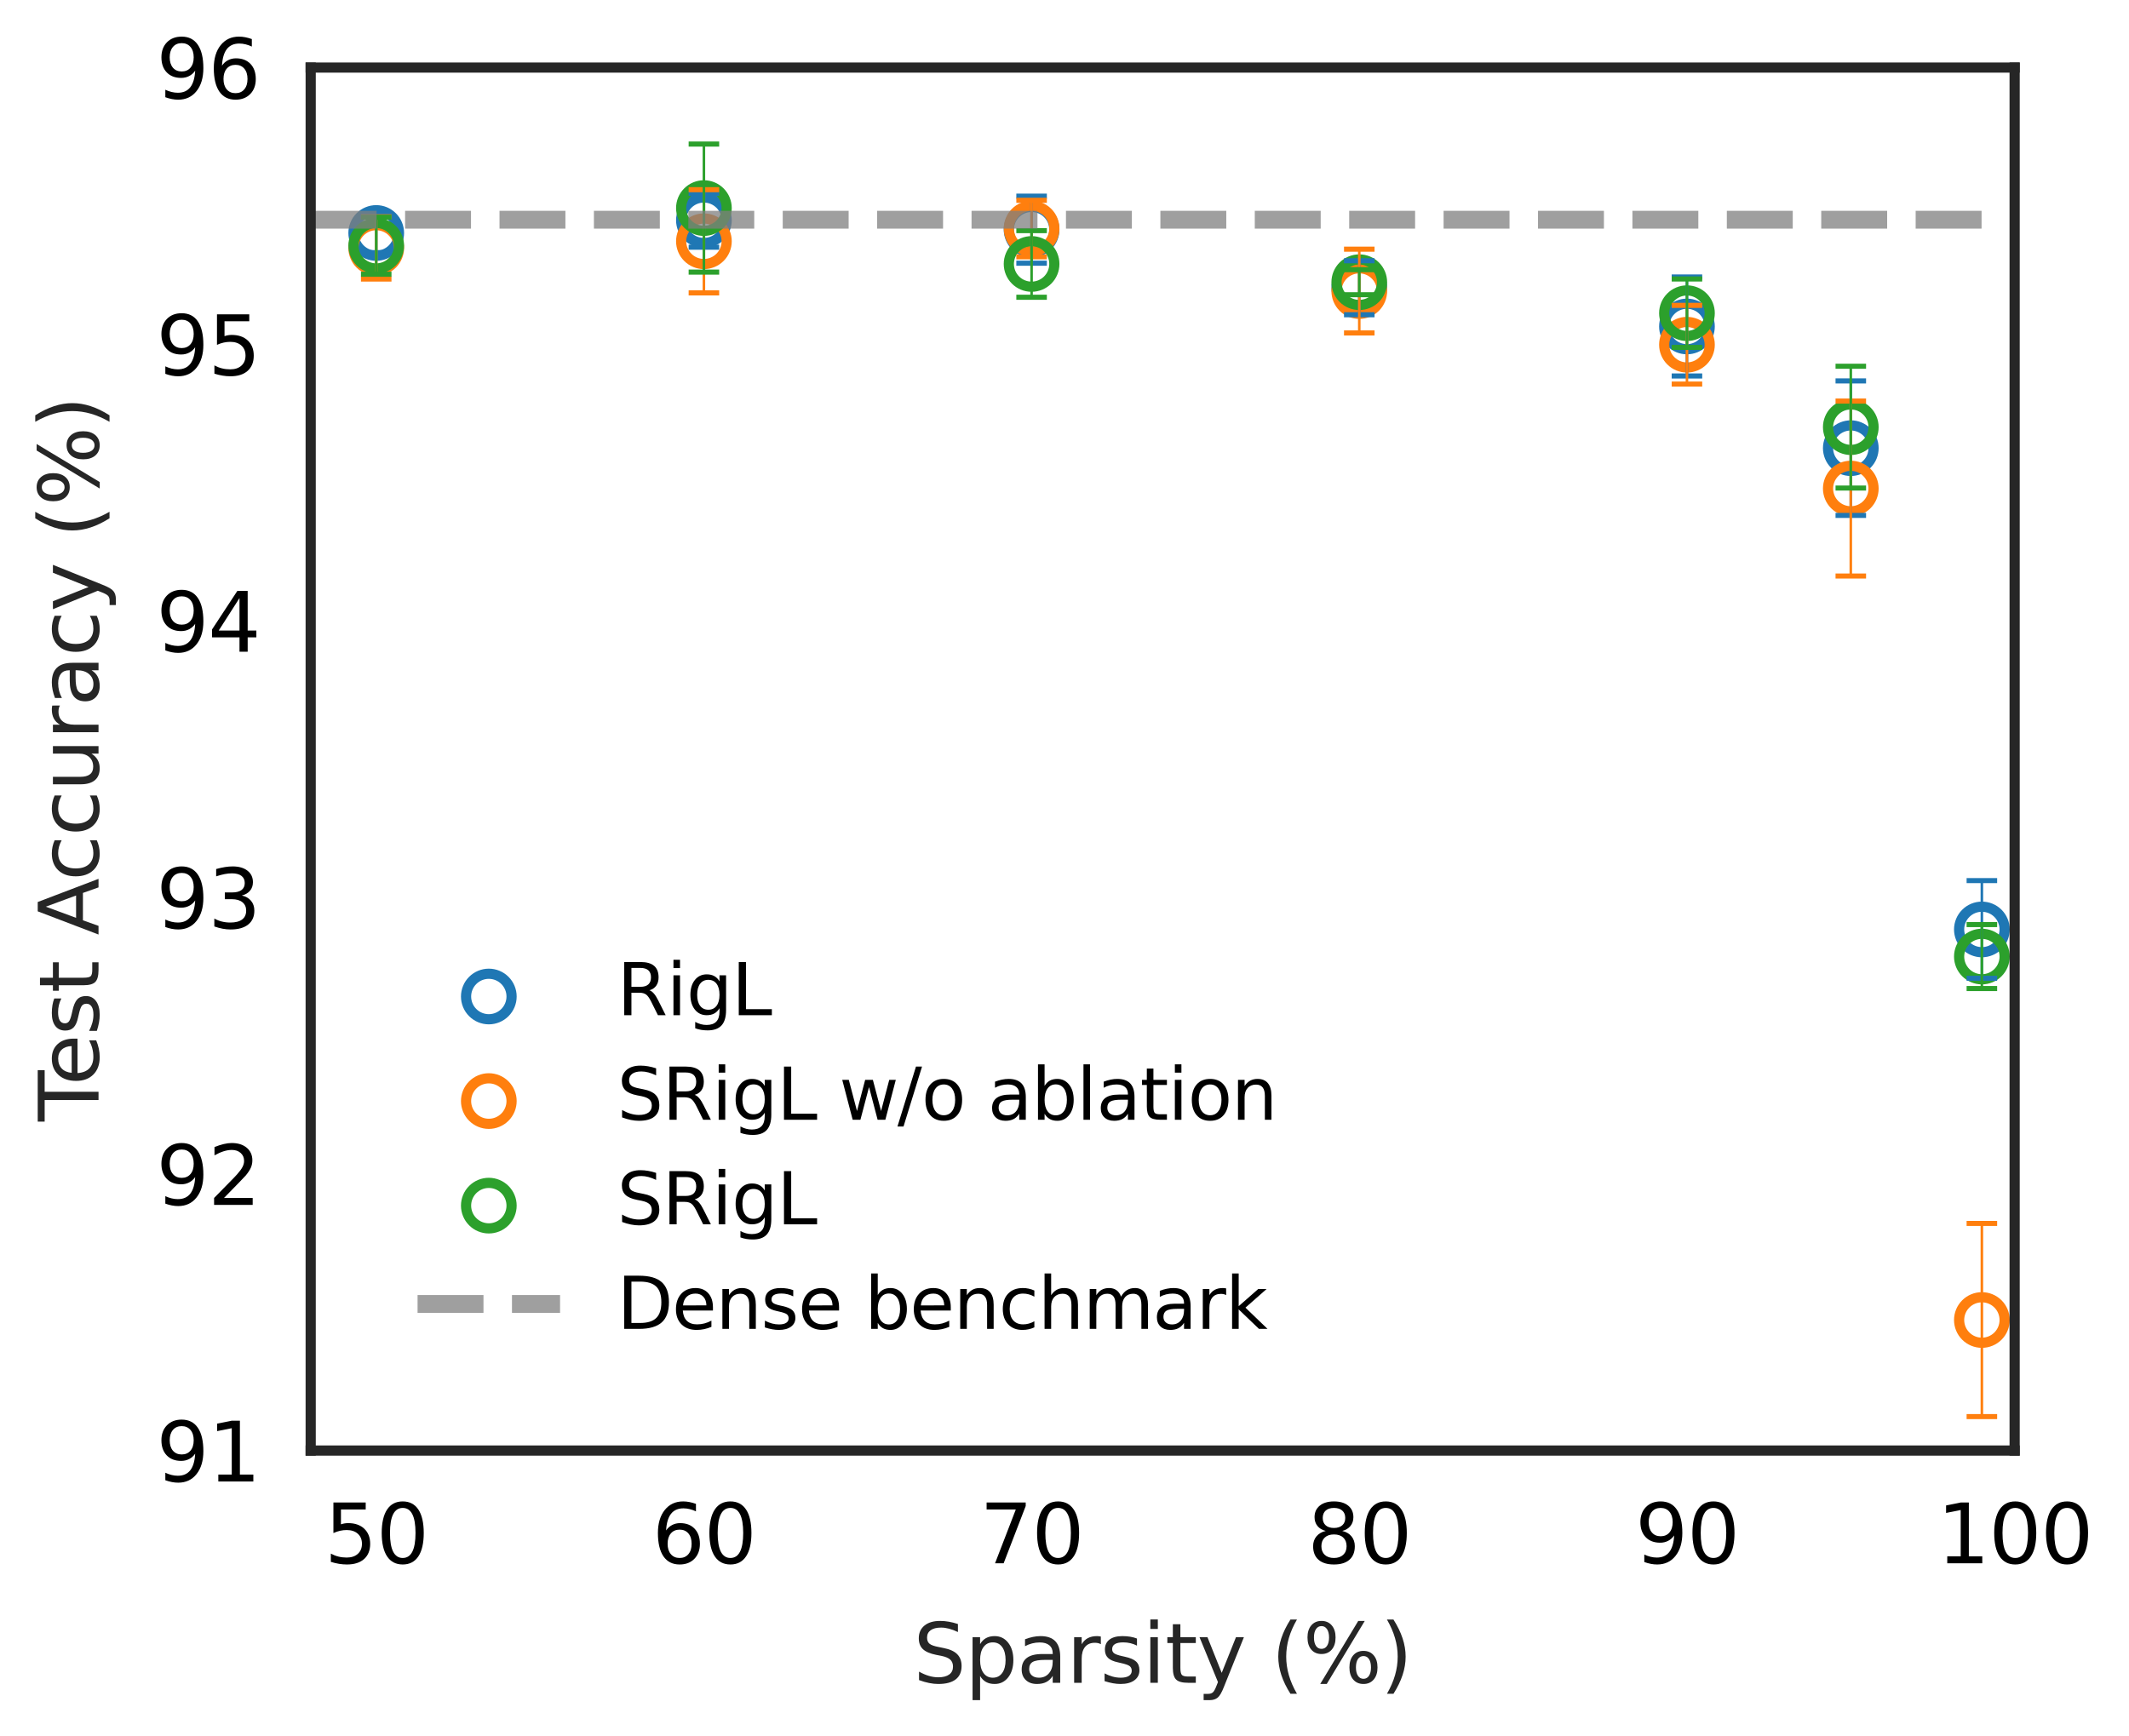 <?xml version="1.0" encoding="utf-8" standalone="no"?>
<!DOCTYPE svg PUBLIC "-//W3C//DTD SVG 1.1//EN"
  "http://www.w3.org/Graphics/SVG/1.1/DTD/svg11.dtd">
<svg xmlns:xlink="http://www.w3.org/1999/xlink" width="418.315pt" height="341.249pt" viewBox="0 0 418.315 341.249" xmlns="http://www.w3.org/2000/svg" version="1.1">
 <defs>
  <style type="text/css">*{stroke-linejoin: round; stroke-linecap: butt}</style>
 </defs>
 <g id="figure_1">
  <g id="patch_1">
   <path d="M 0 341.249 
L 418.315 341.249 
L 418.315 0 
L 0 0 
z
" style="fill: #ffffff"/>
  </g>
  <g id="axes_1">
   <g id="patch_2">
    <path d="M 61.045 285.079 
L 395.845 285.079 
L 395.845 13.279 
L 61.045 13.279 
z
" style="fill: #ffffff"/>
   </g>
   <g id="PathCollection_1">
    <defs>
     <path id="C0_0_0f1bdbea2d" d="M 0 4.472 
C 1.186 4.472 2.324 4.001 3.162 3.162 
C 4.001 2.324 4.472 1.186 4.472 -0 
C 4.472 -1.186 4.001 -2.324 3.162 -3.162 
C 2.324 -4.001 1.186 -4.472 0 -4.472 
C -1.186 -4.472 -2.324 -4.001 -3.162 -3.162 
C -4.001 -2.324 -4.472 -1.186 -4.472 0 
C -4.472 1.186 -4.001 2.324 -3.162 3.162 
C -2.324 4.001 -1.186 4.472 0 4.472 
z
"/>
    </defs>
    <g clip-path="url(#p955216bcea)">
     <use xlink:href="#C0_0_0f1bdbea2d" x="389.407" y="182.665" style="fill: none; stroke: #1f77b4; stroke-width: 2"/>
    </g>
    <g clip-path="url(#p955216bcea)">
     <use xlink:href="#C0_0_0f1bdbea2d" x="363.653" y="88.078" style="fill: none; stroke: #1f77b4; stroke-width: 2"/>
    </g>
    <g clip-path="url(#p955216bcea)">
     <use xlink:href="#C0_0_0f1bdbea2d" x="331.46" y="64.16" style="fill: none; stroke: #1f77b4; stroke-width: 2"/>
    </g>
    <g clip-path="url(#p955216bcea)">
     <use xlink:href="#C0_0_0f1bdbea2d" x="267.076" y="56.549" style="fill: none; stroke: #1f77b4; stroke-width: 2"/>
    </g>
    <g clip-path="url(#p955216bcea)">
     <use xlink:href="#C0_0_0f1bdbea2d" x="202.691" y="45.134" style="fill: none; stroke: #1f77b4; stroke-width: 2"/>
    </g>
    <g clip-path="url(#p955216bcea)">
     <use xlink:href="#C0_0_0f1bdbea2d" x="138.307" y="43.286" style="fill: none; stroke: #1f77b4; stroke-width: 2"/>
    </g>
    <g clip-path="url(#p955216bcea)">
     <use xlink:href="#C0_0_0f1bdbea2d" x="73.922" y="45.786" style="fill: none; stroke: #1f77b4; stroke-width: 2"/>
    </g>
   </g>
   <g id="PathCollection_2">
    <defs>
     <path id="C1_0_95b19c2ebe" d="M 0 4.472 
C 1.186 4.472 2.324 4.001 3.162 3.162 
C 4.001 2.324 4.472 1.186 4.472 -0 
C 4.472 -1.186 4.001 -2.324 3.162 -3.162 
C 2.324 -4.001 1.186 -4.472 0 -4.472 
C -1.186 -4.472 -2.324 -4.001 -3.162 -3.162 
C -4.001 -2.324 -4.472 -1.186 -4.472 0 
C -4.472 1.186 -4.001 2.324 -3.162 3.162 
C -2.324 4.001 -1.186 4.472 0 4.472 
z
"/>
    </defs>
    <g clip-path="url(#p955216bcea)">
     <use xlink:href="#C1_0_95b19c2ebe" x="389.407" y="259.421" style="fill: none; stroke: #ff7f0e; stroke-width: 2"/>
    </g>
    <g clip-path="url(#p955216bcea)">
     <use xlink:href="#C1_0_95b19c2ebe" x="363.653" y="96.015" style="fill: none; stroke: #ff7f0e; stroke-width: 2"/>
    </g>
    <g clip-path="url(#p955216bcea)">
     <use xlink:href="#C1_0_95b19c2ebe" x="331.46" y="67.748" style="fill: none; stroke: #ff7f0e; stroke-width: 2"/>
    </g>
    <g clip-path="url(#p955216bcea)">
     <use xlink:href="#C1_0_95b19c2ebe" x="267.076" y="57.202" style="fill: none; stroke: #ff7f0e; stroke-width: 2"/>
    </g>
    <g clip-path="url(#p955216bcea)">
     <use xlink:href="#C1_0_95b19c2ebe" x="202.691" y="44.916" style="fill: none; stroke: #ff7f0e; stroke-width: 2"/>
    </g>
    <g clip-path="url(#p955216bcea)">
     <use xlink:href="#C1_0_95b19c2ebe" x="138.307" y="47.417" style="fill: none; stroke: #ff7f0e; stroke-width: 2"/>
    </g>
    <g clip-path="url(#p955216bcea)">
     <use xlink:href="#C1_0_95b19c2ebe" x="73.922" y="48.722" style="fill: none; stroke: #ff7f0e; stroke-width: 2"/>
    </g>
   </g>
   <g id="PathCollection_3">
    <defs>
     <path id="C2_0_c4c3a70b49" d="M 0 4.472 
C 1.186 4.472 2.324 4.001 3.162 3.162 
C 4.001 2.324 4.472 1.186 4.472 -0 
C 4.472 -1.186 4.001 -2.324 3.162 -3.162 
C 2.324 -4.001 1.186 -4.472 0 -4.472 
C -1.186 -4.472 -2.324 -4.001 -3.162 -3.162 
C -4.001 -2.324 -4.472 -1.186 -4.472 0 
C -4.472 1.186 -4.001 2.324 -3.162 3.162 
C -2.324 4.001 -1.186 4.472 0 4.472 
z
"/>
    </defs>
    <g clip-path="url(#p955216bcea)">
     <use xlink:href="#C2_0_c4c3a70b49" x="389.407" y="187.992" style="fill: none; stroke: #2ca02c; stroke-width: 2"/>
    </g>
    <g clip-path="url(#p955216bcea)">
     <use xlink:href="#C2_0_c4c3a70b49" x="363.653" y="83.947" style="fill: none; stroke: #2ca02c; stroke-width: 2"/>
    </g>
    <g clip-path="url(#p955216bcea)">
     <use xlink:href="#C2_0_c4c3a70b49" x="331.46" y="61.551" style="fill: none; stroke: #2ca02c; stroke-width: 2"/>
    </g>
    <g clip-path="url(#p955216bcea)">
     <use xlink:href="#C2_0_c4c3a70b49" x="267.076" y="55.462" style="fill: none; stroke: #2ca02c; stroke-width: 2"/>
    </g>
    <g clip-path="url(#p955216bcea)">
     <use xlink:href="#C2_0_c4c3a70b49" x="202.691" y="51.875" style="fill: none; stroke: #2ca02c; stroke-width: 2"/>
    </g>
    <g clip-path="url(#p955216bcea)">
     <use xlink:href="#C2_0_c4c3a70b49" x="138.307" y="40.894" style="fill: none; stroke: #2ca02c; stroke-width: 2"/>
    </g>
    <g clip-path="url(#p955216bcea)">
     <use xlink:href="#C2_0_c4c3a70b49" x="73.922" y="48.287" style="fill: none; stroke: #2ca02c; stroke-width: 2"/>
    </g>
   </g>
   <g id="matplotlib.axis_1">
    <g id="xtick_1">
     <g id="line2d_1"/>
     <g id="text_1">
      <!-- 50 -->
      <g transform="translate(63.742 307.236)scale(0.16 -0.16)">
       <defs>
        <path id="DejaVuSans-35" d="M 691 4666 
L 3169 4666 
L 3169 4134 
L 1269 4134 
L 1269 2991 
Q 1406 3038 1543 3061 
Q 1681 3084 1819 3084 
Q 2600 3084 3056 2656 
Q 3513 2228 3513 1497 
Q 3513 744 3044 326 
Q 2575 -91 1722 -91 
Q 1428 -91 1123 -41 
Q 819 9 494 109 
L 494 744 
Q 775 591 1075 516 
Q 1375 441 1709 441 
Q 2250 441 2565 725 
Q 2881 1009 2881 1497 
Q 2881 1984 2565 2268 
Q 2250 2553 1709 2553 
Q 1456 2553 1204 2497 
Q 953 2441 691 2322 
L 691 4666 
z
" transform="scale(0.016)"/>
        <path id="DejaVuSans-30" d="M 2034 4250 
Q 1547 4250 1301 3770 
Q 1056 3291 1056 2328 
Q 1056 1369 1301 889 
Q 1547 409 2034 409 
Q 2525 409 2770 889 
Q 3016 1369 3016 2328 
Q 3016 3291 2770 3770 
Q 2525 4250 2034 4250 
z
M 2034 4750 
Q 2819 4750 3233 4129 
Q 3647 3509 3647 2328 
Q 3647 1150 3233 529 
Q 2819 -91 2034 -91 
Q 1250 -91 836 529 
Q 422 1150 422 2328 
Q 422 3509 836 4129 
Q 1250 4750 2034 4750 
z
" transform="scale(0.016)"/>
       </defs>
       <use xlink:href="#DejaVuSans-35"/>
       <use xlink:href="#DejaVuSans-30" x="63.623"/>
      </g>
     </g>
    </g>
    <g id="xtick_2">
     <g id="line2d_2"/>
     <g id="text_2">
      <!-- 60 -->
      <g transform="translate(128.127 307.236)scale(0.16 -0.16)">
       <defs>
        <path id="DejaVuSans-36" d="M 2113 2584 
Q 1688 2584 1439 2293 
Q 1191 2003 1191 1497 
Q 1191 994 1439 701 
Q 1688 409 2113 409 
Q 2538 409 2786 701 
Q 3034 994 3034 1497 
Q 3034 2003 2786 2293 
Q 2538 2584 2113 2584 
z
M 3366 4563 
L 3366 3988 
Q 3128 4100 2886 4159 
Q 2644 4219 2406 4219 
Q 1781 4219 1451 3797 
Q 1122 3375 1075 2522 
Q 1259 2794 1537 2939 
Q 1816 3084 2150 3084 
Q 2853 3084 3261 2657 
Q 3669 2231 3669 1497 
Q 3669 778 3244 343 
Q 2819 -91 2113 -91 
Q 1303 -91 875 529 
Q 447 1150 447 2328 
Q 447 3434 972 4092 
Q 1497 4750 2381 4750 
Q 2619 4750 2861 4703 
Q 3103 4656 3366 4563 
z
" transform="scale(0.016)"/>
       </defs>
       <use xlink:href="#DejaVuSans-36"/>
       <use xlink:href="#DejaVuSans-30" x="63.623"/>
      </g>
     </g>
    </g>
    <g id="xtick_3">
     <g id="line2d_3"/>
     <g id="text_3">
      <!-- 70 -->
      <g transform="translate(192.511 307.236)scale(0.16 -0.16)">
       <defs>
        <path id="DejaVuSans-37" d="M 525 4666 
L 3525 4666 
L 3525 4397 
L 1831 0 
L 1172 0 
L 2766 4134 
L 525 4134 
L 525 4666 
z
" transform="scale(0.016)"/>
       </defs>
       <use xlink:href="#DejaVuSans-37"/>
       <use xlink:href="#DejaVuSans-30" x="63.623"/>
      </g>
     </g>
    </g>
    <g id="xtick_4">
     <g id="line2d_4"/>
     <g id="text_4">
      <!-- 80 -->
      <g transform="translate(256.896 307.236)scale(0.16 -0.16)">
       <defs>
        <path id="DejaVuSans-38" d="M 2034 2216 
Q 1584 2216 1326 1975 
Q 1069 1734 1069 1313 
Q 1069 891 1326 650 
Q 1584 409 2034 409 
Q 2484 409 2743 651 
Q 3003 894 3003 1313 
Q 3003 1734 2745 1975 
Q 2488 2216 2034 2216 
z
M 1403 2484 
Q 997 2584 770 2862 
Q 544 3141 544 3541 
Q 544 4100 942 4425 
Q 1341 4750 2034 4750 
Q 2731 4750 3128 4425 
Q 3525 4100 3525 3541 
Q 3525 3141 3298 2862 
Q 3072 2584 2669 2484 
Q 3125 2378 3379 2068 
Q 3634 1759 3634 1313 
Q 3634 634 3220 271 
Q 2806 -91 2034 -91 
Q 1263 -91 848 271 
Q 434 634 434 1313 
Q 434 1759 690 2068 
Q 947 2378 1403 2484 
z
M 1172 3481 
Q 1172 3119 1398 2916 
Q 1625 2713 2034 2713 
Q 2441 2713 2670 2916 
Q 2900 3119 2900 3481 
Q 2900 3844 2670 4047 
Q 2441 4250 2034 4250 
Q 1625 4250 1398 4047 
Q 1172 3844 1172 3481 
z
" transform="scale(0.016)"/>
       </defs>
       <use xlink:href="#DejaVuSans-38"/>
       <use xlink:href="#DejaVuSans-30" x="63.623"/>
      </g>
     </g>
    </g>
    <g id="xtick_5">
     <g id="line2d_5"/>
     <g id="text_5">
      <!-- 90 -->
      <g transform="translate(321.28 307.236)scale(0.16 -0.16)">
       <defs>
        <path id="DejaVuSans-39" d="M 703 97 
L 703 672 
Q 941 559 1184 500 
Q 1428 441 1663 441 
Q 2288 441 2617 861 
Q 2947 1281 2994 2138 
Q 2813 1869 2534 1725 
Q 2256 1581 1919 1581 
Q 1219 1581 811 2004 
Q 403 2428 403 3163 
Q 403 3881 828 4315 
Q 1253 4750 1959 4750 
Q 2769 4750 3195 4129 
Q 3622 3509 3622 2328 
Q 3622 1225 3098 567 
Q 2575 -91 1691 -91 
Q 1453 -91 1209 -44 
Q 966 3 703 97 
z
M 1959 2075 
Q 2384 2075 2632 2365 
Q 2881 2656 2881 3163 
Q 2881 3666 2632 3958 
Q 2384 4250 1959 4250 
Q 1534 4250 1286 3958 
Q 1038 3666 1038 3163 
Q 1038 2656 1286 2365 
Q 1534 2075 1959 2075 
z
" transform="scale(0.016)"/>
       </defs>
       <use xlink:href="#DejaVuSans-39"/>
       <use xlink:href="#DejaVuSans-30" x="63.623"/>
      </g>
     </g>
    </g>
    <g id="xtick_6">
     <g id="line2d_6"/>
     <g id="text_6">
      <!-- 100 -->
      <g transform="translate(380.575 307.236)scale(0.16 -0.16)">
       <defs>
        <path id="DejaVuSans-31" d="M 794 531 
L 1825 531 
L 1825 4091 
L 703 3866 
L 703 4441 
L 1819 4666 
L 2450 4666 
L 2450 531 
L 3481 531 
L 3481 0 
L 794 0 
L 794 531 
z
" transform="scale(0.016)"/>
       </defs>
       <use xlink:href="#DejaVuSans-31"/>
       <use xlink:href="#DejaVuSans-30" x="63.623"/>
       <use xlink:href="#DejaVuSans-30" x="127.246"/>
      </g>
     </g>
    </g>
    <g id="text_7">
     <!-- Sparsity (%) -->
     <g style="fill: #262626" transform="translate(179.449 330.721)scale(0.16 -0.16)">
      <defs>
       <path id="DejaVuSans-53" d="M 3425 4513 
L 3425 3897 
Q 3066 4069 2747 4153 
Q 2428 4238 2131 4238 
Q 1616 4238 1336 4038 
Q 1056 3838 1056 3469 
Q 1056 3159 1242 3001 
Q 1428 2844 1947 2747 
L 2328 2669 
Q 3034 2534 3370 2195 
Q 3706 1856 3706 1288 
Q 3706 609 3251 259 
Q 2797 -91 1919 -91 
Q 1588 -91 1214 -16 
Q 841 59 441 206 
L 441 856 
Q 825 641 1194 531 
Q 1563 422 1919 422 
Q 2459 422 2753 634 
Q 3047 847 3047 1241 
Q 3047 1584 2836 1778 
Q 2625 1972 2144 2069 
L 1759 2144 
Q 1053 2284 737 2584 
Q 422 2884 422 3419 
Q 422 4038 858 4394 
Q 1294 4750 2059 4750 
Q 2388 4750 2728 4690 
Q 3069 4631 3425 4513 
z
" transform="scale(0.016)"/>
       <path id="DejaVuSans-70" d="M 1159 525 
L 1159 -1331 
L 581 -1331 
L 581 3500 
L 1159 3500 
L 1159 2969 
Q 1341 3281 1617 3432 
Q 1894 3584 2278 3584 
Q 2916 3584 3314 3078 
Q 3713 2572 3713 1747 
Q 3713 922 3314 415 
Q 2916 -91 2278 -91 
Q 1894 -91 1617 61 
Q 1341 213 1159 525 
z
M 3116 1747 
Q 3116 2381 2855 2742 
Q 2594 3103 2138 3103 
Q 1681 3103 1420 2742 
Q 1159 2381 1159 1747 
Q 1159 1113 1420 752 
Q 1681 391 2138 391 
Q 2594 391 2855 752 
Q 3116 1113 3116 1747 
z
" transform="scale(0.016)"/>
       <path id="DejaVuSans-61" d="M 2194 1759 
Q 1497 1759 1228 1600 
Q 959 1441 959 1056 
Q 959 750 1161 570 
Q 1363 391 1709 391 
Q 2188 391 2477 730 
Q 2766 1069 2766 1631 
L 2766 1759 
L 2194 1759 
z
M 3341 1997 
L 3341 0 
L 2766 0 
L 2766 531 
Q 2569 213 2275 61 
Q 1981 -91 1556 -91 
Q 1019 -91 701 211 
Q 384 513 384 1019 
Q 384 1609 779 1909 
Q 1175 2209 1959 2209 
L 2766 2209 
L 2766 2266 
Q 2766 2663 2505 2880 
Q 2244 3097 1772 3097 
Q 1472 3097 1187 3025 
Q 903 2953 641 2809 
L 641 3341 
Q 956 3463 1253 3523 
Q 1550 3584 1831 3584 
Q 2591 3584 2966 3190 
Q 3341 2797 3341 1997 
z
" transform="scale(0.016)"/>
       <path id="DejaVuSans-72" d="M 2631 2963 
Q 2534 3019 2420 3045 
Q 2306 3072 2169 3072 
Q 1681 3072 1420 2755 
Q 1159 2438 1159 1844 
L 1159 0 
L 581 0 
L 581 3500 
L 1159 3500 
L 1159 2956 
Q 1341 3275 1631 3429 
Q 1922 3584 2338 3584 
Q 2397 3584 2469 3576 
Q 2541 3569 2628 3553 
L 2631 2963 
z
" transform="scale(0.016)"/>
       <path id="DejaVuSans-73" d="M 2834 3397 
L 2834 2853 
Q 2591 2978 2328 3040 
Q 2066 3103 1784 3103 
Q 1356 3103 1142 2972 
Q 928 2841 928 2578 
Q 928 2378 1081 2264 
Q 1234 2150 1697 2047 
L 1894 2003 
Q 2506 1872 2764 1633 
Q 3022 1394 3022 966 
Q 3022 478 2636 193 
Q 2250 -91 1575 -91 
Q 1294 -91 989 -36 
Q 684 19 347 128 
L 347 722 
Q 666 556 975 473 
Q 1284 391 1588 391 
Q 1994 391 2212 530 
Q 2431 669 2431 922 
Q 2431 1156 2273 1281 
Q 2116 1406 1581 1522 
L 1381 1569 
Q 847 1681 609 1914 
Q 372 2147 372 2553 
Q 372 3047 722 3315 
Q 1072 3584 1716 3584 
Q 2034 3584 2315 3537 
Q 2597 3491 2834 3397 
z
" transform="scale(0.016)"/>
       <path id="DejaVuSans-69" d="M 603 3500 
L 1178 3500 
L 1178 0 
L 603 0 
L 603 3500 
z
M 603 4863 
L 1178 4863 
L 1178 4134 
L 603 4134 
L 603 4863 
z
" transform="scale(0.016)"/>
       <path id="DejaVuSans-74" d="M 1172 4494 
L 1172 3500 
L 2356 3500 
L 2356 3053 
L 1172 3053 
L 1172 1153 
Q 1172 725 1289 603 
Q 1406 481 1766 481 
L 2356 481 
L 2356 0 
L 1766 0 
Q 1100 0 847 248 
Q 594 497 594 1153 
L 594 3053 
L 172 3053 
L 172 3500 
L 594 3500 
L 594 4494 
L 1172 4494 
z
" transform="scale(0.016)"/>
       <path id="DejaVuSans-79" d="M 2059 -325 
Q 1816 -950 1584 -1140 
Q 1353 -1331 966 -1331 
L 506 -1331 
L 506 -850 
L 844 -850 
Q 1081 -850 1212 -737 
Q 1344 -625 1503 -206 
L 1606 56 
L 191 3500 
L 800 3500 
L 1894 763 
L 2988 3500 
L 3597 3500 
L 2059 -325 
z
" transform="scale(0.016)"/>
       <path id="DejaVuSans-20" transform="scale(0.016)"/>
       <path id="DejaVuSans-28" d="M 1984 4856 
Q 1566 4138 1362 3434 
Q 1159 2731 1159 2009 
Q 1159 1288 1364 580 
Q 1569 -128 1984 -844 
L 1484 -844 
Q 1016 -109 783 600 
Q 550 1309 550 2009 
Q 550 2706 781 3412 
Q 1013 4119 1484 4856 
L 1984 4856 
z
" transform="scale(0.016)"/>
       <path id="DejaVuSans-25" d="M 4653 2053 
Q 4381 2053 4226 1822 
Q 4072 1591 4072 1178 
Q 4072 772 4226 539 
Q 4381 306 4653 306 
Q 4919 306 5073 539 
Q 5228 772 5228 1178 
Q 5228 1588 5073 1820 
Q 4919 2053 4653 2053 
z
M 4653 2450 
Q 5147 2450 5437 2106 
Q 5728 1763 5728 1178 
Q 5728 594 5436 251 
Q 5144 -91 4653 -91 
Q 4153 -91 3862 251 
Q 3572 594 3572 1178 
Q 3572 1766 3864 2108 
Q 4156 2450 4653 2450 
z
M 1428 4353 
Q 1159 4353 1004 4120 
Q 850 3888 850 3481 
Q 850 3069 1003 2837 
Q 1156 2606 1428 2606 
Q 1700 2606 1854 2837 
Q 2009 3069 2009 3481 
Q 2009 3884 1853 4118 
Q 1697 4353 1428 4353 
z
M 4250 4750 
L 4750 4750 
L 1831 -91 
L 1331 -91 
L 4250 4750 
z
M 1428 4750 
Q 1922 4750 2215 4408 
Q 2509 4066 2509 3481 
Q 2509 2891 2217 2550 
Q 1925 2209 1428 2209 
Q 931 2209 642 2551 
Q 353 2894 353 3481 
Q 353 4063 643 4406 
Q 934 4750 1428 4750 
z
" transform="scale(0.016)"/>
       <path id="DejaVuSans-29" d="M 513 4856 
L 1013 4856 
Q 1481 4119 1714 3412 
Q 1947 2706 1947 2009 
Q 1947 1309 1714 600 
Q 1481 -109 1013 -844 
L 513 -844 
Q 928 -128 1133 580 
Q 1338 1288 1338 2009 
Q 1338 2731 1133 3434 
Q 928 4138 513 4856 
z
" transform="scale(0.016)"/>
      </defs>
      <use xlink:href="#DejaVuSans-53"/>
      <use xlink:href="#DejaVuSans-70" x="63.477"/>
      <use xlink:href="#DejaVuSans-61" x="126.953"/>
      <use xlink:href="#DejaVuSans-72" x="188.232"/>
      <use xlink:href="#DejaVuSans-73" x="229.346"/>
      <use xlink:href="#DejaVuSans-69" x="281.445"/>
      <use xlink:href="#DejaVuSans-74" x="309.229"/>
      <use xlink:href="#DejaVuSans-79" x="348.438"/>
      <use xlink:href="#DejaVuSans-20" x="407.617"/>
      <use xlink:href="#DejaVuSans-28" x="439.404"/>
      <use xlink:href="#DejaVuSans-25" x="478.418"/>
      <use xlink:href="#DejaVuSans-29" x="573.438"/>
     </g>
    </g>
   </g>
   <g id="matplotlib.axis_2">
    <g id="ytick_1">
     <g id="line2d_7"/>
     <g id="text_8">
      <!-- 91 -->
      <g transform="translate(30.685 291.158)scale(0.16 -0.16)">
       <use xlink:href="#DejaVuSans-39"/>
       <use xlink:href="#DejaVuSans-31" x="63.623"/>
      </g>
     </g>
    </g>
    <g id="ytick_2">
     <g id="line2d_8"/>
     <g id="text_9">
      <!-- 92 -->
      <g transform="translate(30.685 236.798)scale(0.16 -0.16)">
       <defs>
        <path id="DejaVuSans-32" d="M 1228 531 
L 3431 531 
L 3431 0 
L 469 0 
L 469 531 
Q 828 903 1448 1529 
Q 2069 2156 2228 2338 
Q 2531 2678 2651 2914 
Q 2772 3150 2772 3378 
Q 2772 3750 2511 3984 
Q 2250 4219 1831 4219 
Q 1534 4219 1204 4116 
Q 875 4013 500 3803 
L 500 4441 
Q 881 4594 1212 4672 
Q 1544 4750 1819 4750 
Q 2544 4750 2975 4387 
Q 3406 4025 3406 3419 
Q 3406 3131 3298 2873 
Q 3191 2616 2906 2266 
Q 2828 2175 2409 1742 
Q 1991 1309 1228 531 
z
" transform="scale(0.016)"/>
       </defs>
       <use xlink:href="#DejaVuSans-39"/>
       <use xlink:href="#DejaVuSans-32" x="63.623"/>
      </g>
     </g>
    </g>
    <g id="ytick_3">
     <g id="line2d_9"/>
     <g id="text_10">
      <!-- 93 -->
      <g transform="translate(30.685 182.438)scale(0.16 -0.16)">
       <defs>
        <path id="DejaVuSans-33" d="M 2597 2516 
Q 3050 2419 3304 2112 
Q 3559 1806 3559 1356 
Q 3559 666 3084 287 
Q 2609 -91 1734 -91 
Q 1441 -91 1130 -33 
Q 819 25 488 141 
L 488 750 
Q 750 597 1062 519 
Q 1375 441 1716 441 
Q 2309 441 2620 675 
Q 2931 909 2931 1356 
Q 2931 1769 2642 2001 
Q 2353 2234 1838 2234 
L 1294 2234 
L 1294 2753 
L 1863 2753 
Q 2328 2753 2575 2939 
Q 2822 3125 2822 3475 
Q 2822 3834 2567 4026 
Q 2313 4219 1838 4219 
Q 1578 4219 1281 4162 
Q 984 4106 628 3988 
L 628 4550 
Q 988 4650 1302 4700 
Q 1616 4750 1894 4750 
Q 2613 4750 3031 4423 
Q 3450 4097 3450 3541 
Q 3450 3153 3228 2886 
Q 3006 2619 2597 2516 
z
" transform="scale(0.016)"/>
       </defs>
       <use xlink:href="#DejaVuSans-39"/>
       <use xlink:href="#DejaVuSans-33" x="63.623"/>
      </g>
     </g>
    </g>
    <g id="ytick_4">
     <g id="line2d_10"/>
     <g id="text_11">
      <!-- 94 -->
      <g transform="translate(30.685 128.077)scale(0.16 -0.16)">
       <defs>
        <path id="DejaVuSans-34" d="M 2419 4116 
L 825 1625 
L 2419 1625 
L 2419 4116 
z
M 2253 4666 
L 3047 4666 
L 3047 1625 
L 3713 1625 
L 3713 1100 
L 3047 1100 
L 3047 0 
L 2419 0 
L 2419 1100 
L 313 1100 
L 313 1709 
L 2253 4666 
z
" transform="scale(0.016)"/>
       </defs>
       <use xlink:href="#DejaVuSans-39"/>
       <use xlink:href="#DejaVuSans-34" x="63.623"/>
      </g>
     </g>
    </g>
    <g id="ytick_5">
     <g id="line2d_11"/>
     <g id="text_12">
      <!-- 95 -->
      <g transform="translate(30.685 73.718)scale(0.16 -0.16)">
       <use xlink:href="#DejaVuSans-39"/>
       <use xlink:href="#DejaVuSans-35" x="63.623"/>
      </g>
     </g>
    </g>
    <g id="ytick_6">
     <g id="line2d_12"/>
     <g id="text_13">
      <!-- 96 -->
      <g transform="translate(30.685 19.358)scale(0.16 -0.16)">
       <use xlink:href="#DejaVuSans-39"/>
       <use xlink:href="#DejaVuSans-36" x="63.623"/>
      </g>
     </g>
    </g>
    <g id="text_14">
     <!-- Test Accuracy (%) -->
     <g style="fill: #262626" transform="translate(19.358 220.385)rotate(-90)scale(0.16 -0.16)">
      <defs>
       <path id="DejaVuSans-54" d="M -19 4666 
L 3928 4666 
L 3928 4134 
L 2272 4134 
L 2272 0 
L 1638 0 
L 1638 4134 
L -19 4134 
L -19 4666 
z
" transform="scale(0.016)"/>
       <path id="DejaVuSans-65" d="M 3597 1894 
L 3597 1613 
L 953 1613 
Q 991 1019 1311 708 
Q 1631 397 2203 397 
Q 2534 397 2845 478 
Q 3156 559 3463 722 
L 3463 178 
Q 3153 47 2828 -22 
Q 2503 -91 2169 -91 
Q 1331 -91 842 396 
Q 353 884 353 1716 
Q 353 2575 817 3079 
Q 1281 3584 2069 3584 
Q 2775 3584 3186 3129 
Q 3597 2675 3597 1894 
z
M 3022 2063 
Q 3016 2534 2758 2815 
Q 2500 3097 2075 3097 
Q 1594 3097 1305 2825 
Q 1016 2553 972 2059 
L 3022 2063 
z
" transform="scale(0.016)"/>
       <path id="DejaVuSans-41" d="M 2188 4044 
L 1331 1722 
L 3047 1722 
L 2188 4044 
z
M 1831 4666 
L 2547 4666 
L 4325 0 
L 3669 0 
L 3244 1197 
L 1141 1197 
L 716 0 
L 50 0 
L 1831 4666 
z
" transform="scale(0.016)"/>
       <path id="DejaVuSans-63" d="M 3122 3366 
L 3122 2828 
Q 2878 2963 2633 3030 
Q 2388 3097 2138 3097 
Q 1578 3097 1268 2742 
Q 959 2388 959 1747 
Q 959 1106 1268 751 
Q 1578 397 2138 397 
Q 2388 397 2633 464 
Q 2878 531 3122 666 
L 3122 134 
Q 2881 22 2623 -34 
Q 2366 -91 2075 -91 
Q 1284 -91 818 406 
Q 353 903 353 1747 
Q 353 2603 823 3093 
Q 1294 3584 2113 3584 
Q 2378 3584 2631 3529 
Q 2884 3475 3122 3366 
z
" transform="scale(0.016)"/>
       <path id="DejaVuSans-75" d="M 544 1381 
L 544 3500 
L 1119 3500 
L 1119 1403 
Q 1119 906 1312 657 
Q 1506 409 1894 409 
Q 2359 409 2629 706 
Q 2900 1003 2900 1516 
L 2900 3500 
L 3475 3500 
L 3475 0 
L 2900 0 
L 2900 538 
Q 2691 219 2414 64 
Q 2138 -91 1772 -91 
Q 1169 -91 856 284 
Q 544 659 544 1381 
z
M 1991 3584 
L 1991 3584 
z
" transform="scale(0.016)"/>
      </defs>
      <use xlink:href="#DejaVuSans-54"/>
      <use xlink:href="#DejaVuSans-65" x="44.084"/>
      <use xlink:href="#DejaVuSans-73" x="105.607"/>
      <use xlink:href="#DejaVuSans-74" x="157.707"/>
      <use xlink:href="#DejaVuSans-20" x="196.916"/>
      <use xlink:href="#DejaVuSans-41" x="228.703"/>
      <use xlink:href="#DejaVuSans-63" x="295.361"/>
      <use xlink:href="#DejaVuSans-63" x="350.342"/>
      <use xlink:href="#DejaVuSans-75" x="405.322"/>
      <use xlink:href="#DejaVuSans-72" x="468.701"/>
      <use xlink:href="#DejaVuSans-61" x="509.814"/>
      <use xlink:href="#DejaVuSans-63" x="571.094"/>
      <use xlink:href="#DejaVuSans-79" x="626.074"/>
      <use xlink:href="#DejaVuSans-20" x="685.254"/>
      <use xlink:href="#DejaVuSans-28" x="717.041"/>
      <use xlink:href="#DejaVuSans-25" x="756.055"/>
      <use xlink:href="#DejaVuSans-29" x="851.074"/>
     </g>
    </g>
   </g>
   <g id="LineCollection_1">
    <path d="M 389.407 192.265 
L 389.407 173.064 
" clip-path="url(#p955216bcea)" style="fill: none; stroke: #1f77b4; stroke-width: 0.5"/>
    <path d="M 363.653 101.293 
L 363.653 74.864 
" clip-path="url(#p955216bcea)" style="fill: none; stroke: #1f77b4; stroke-width: 0.5"/>
    <path d="M 331.46 73.89 
L 331.46 54.43 
" clip-path="url(#p955216bcea)" style="fill: none; stroke: #1f77b4; stroke-width: 0.5"/>
    <path d="M 267.076 61.856 
L 267.076 51.243 
" clip-path="url(#p955216bcea)" style="fill: none; stroke: #1f77b4; stroke-width: 0.5"/>
    <path d="M 202.691 51.723 
L 202.691 38.545 
" clip-path="url(#p955216bcea)" style="fill: none; stroke: #1f77b4; stroke-width: 0.5"/>
    <path d="M 138.307 48.587 
L 138.307 37.984 
" clip-path="url(#p955216bcea)" style="fill: none; stroke: #1f77b4; stroke-width: 0.5"/>
    <path d="M 73.922 49.646 
L 73.922 41.926 
" clip-path="url(#p955216bcea)" style="fill: none; stroke: #1f77b4; stroke-width: 0.5"/>
   </g>
   <g id="line2d_13">
    <defs>
     <path id="me810e0fd70" d="M 3 0 
L -3 -0 
" style="stroke: #1f77b4"/>
    </defs>
    <g clip-path="url(#p955216bcea)">
     <use xlink:href="#me810e0fd70" x="389.407" y="192.265" style="fill: #1f77b4; stroke: #1f77b4"/>
     <use xlink:href="#me810e0fd70" x="363.653" y="101.293" style="fill: #1f77b4; stroke: #1f77b4"/>
     <use xlink:href="#me810e0fd70" x="331.46" y="73.89" style="fill: #1f77b4; stroke: #1f77b4"/>
     <use xlink:href="#me810e0fd70" x="267.076" y="61.856" style="fill: #1f77b4; stroke: #1f77b4"/>
     <use xlink:href="#me810e0fd70" x="202.691" y="51.723" style="fill: #1f77b4; stroke: #1f77b4"/>
     <use xlink:href="#me810e0fd70" x="138.307" y="48.587" style="fill: #1f77b4; stroke: #1f77b4"/>
     <use xlink:href="#me810e0fd70" x="73.922" y="49.646" style="fill: #1f77b4; stroke: #1f77b4"/>
    </g>
   </g>
   <g id="line2d_14">
    <g clip-path="url(#p955216bcea)">
     <use xlink:href="#me810e0fd70" x="389.407" y="173.064" style="fill: #1f77b4; stroke: #1f77b4"/>
     <use xlink:href="#me810e0fd70" x="363.653" y="74.864" style="fill: #1f77b4; stroke: #1f77b4"/>
     <use xlink:href="#me810e0fd70" x="331.46" y="54.43" style="fill: #1f77b4; stroke: #1f77b4"/>
     <use xlink:href="#me810e0fd70" x="267.076" y="51.243" style="fill: #1f77b4; stroke: #1f77b4"/>
     <use xlink:href="#me810e0fd70" x="202.691" y="38.545" style="fill: #1f77b4; stroke: #1f77b4"/>
     <use xlink:href="#me810e0fd70" x="138.307" y="37.984" style="fill: #1f77b4; stroke: #1f77b4"/>
     <use xlink:href="#me810e0fd70" x="73.922" y="41.926" style="fill: #1f77b4; stroke: #1f77b4"/>
    </g>
   </g>
   <g id="LineCollection_2">
    <path d="M 389.407 278.401 
L 389.407 240.441 
" clip-path="url(#p955216bcea)" style="fill: none; stroke: #ff7f0e; stroke-width: 0.5"/>
    <path d="M 363.653 113.206 
L 363.653 78.824 
" clip-path="url(#p955216bcea)" style="fill: none; stroke: #ff7f0e; stroke-width: 0.5"/>
    <path d="M 331.46 75.479 
L 331.46 60.016 
" clip-path="url(#p955216bcea)" style="fill: none; stroke: #ff7f0e; stroke-width: 0.5"/>
    <path d="M 267.076 65.433 
L 267.076 48.971 
" clip-path="url(#p955216bcea)" style="fill: none; stroke: #ff7f0e; stroke-width: 0.5"/>
    <path d="M 202.691 50.47 
L 202.691 39.363 
" clip-path="url(#p955216bcea)" style="fill: none; stroke: #ff7f0e; stroke-width: 0.5"/>
    <path d="M 138.307 57.557 
L 138.307 37.277 
" clip-path="url(#p955216bcea)" style="fill: none; stroke: #ff7f0e; stroke-width: 0.5"/>
    <path d="M 73.922 54.841 
L 73.922 42.602 
" clip-path="url(#p955216bcea)" style="fill: none; stroke: #ff7f0e; stroke-width: 0.5"/>
   </g>
   <g id="line2d_15">
    <defs>
     <path id="mdcb6fcdbe1" d="M 3 0 
L -3 -0 
" style="stroke: #ff7f0e"/>
    </defs>
    <g clip-path="url(#p955216bcea)">
     <use xlink:href="#mdcb6fcdbe1" x="389.407" y="278.401" style="fill: #ff7f0e; stroke: #ff7f0e"/>
     <use xlink:href="#mdcb6fcdbe1" x="363.653" y="113.206" style="fill: #ff7f0e; stroke: #ff7f0e"/>
     <use xlink:href="#mdcb6fcdbe1" x="331.46" y="75.479" style="fill: #ff7f0e; stroke: #ff7f0e"/>
     <use xlink:href="#mdcb6fcdbe1" x="267.076" y="65.433" style="fill: #ff7f0e; stroke: #ff7f0e"/>
     <use xlink:href="#mdcb6fcdbe1" x="202.691" y="50.47" style="fill: #ff7f0e; stroke: #ff7f0e"/>
     <use xlink:href="#mdcb6fcdbe1" x="138.307" y="57.557" style="fill: #ff7f0e; stroke: #ff7f0e"/>
     <use xlink:href="#mdcb6fcdbe1" x="73.922" y="54.841" style="fill: #ff7f0e; stroke: #ff7f0e"/>
    </g>
   </g>
   <g id="line2d_16">
    <g clip-path="url(#p955216bcea)">
     <use xlink:href="#mdcb6fcdbe1" x="389.407" y="240.441" style="fill: #ff7f0e; stroke: #ff7f0e"/>
     <use xlink:href="#mdcb6fcdbe1" x="363.653" y="78.824" style="fill: #ff7f0e; stroke: #ff7f0e"/>
     <use xlink:href="#mdcb6fcdbe1" x="331.46" y="60.016" style="fill: #ff7f0e; stroke: #ff7f0e"/>
     <use xlink:href="#mdcb6fcdbe1" x="267.076" y="48.971" style="fill: #ff7f0e; stroke: #ff7f0e"/>
     <use xlink:href="#mdcb6fcdbe1" x="202.691" y="39.363" style="fill: #ff7f0e; stroke: #ff7f0e"/>
     <use xlink:href="#mdcb6fcdbe1" x="138.307" y="37.277" style="fill: #ff7f0e; stroke: #ff7f0e"/>
     <use xlink:href="#mdcb6fcdbe1" x="73.922" y="42.602" style="fill: #ff7f0e; stroke: #ff7f0e"/>
    </g>
   </g>
   <g id="LineCollection_3">
    <path d="M 389.407 194.28 
L 389.407 181.703 
" clip-path="url(#p955216bcea)" style="fill: none; stroke: #2ca02c; stroke-width: 0.5"/>
    <path d="M 363.653 95.917 
L 363.653 71.977 
" clip-path="url(#p955216bcea)" style="fill: none; stroke: #2ca02c; stroke-width: 0.5"/>
    <path d="M 331.46 68.273 
L 331.46 54.828 
" clip-path="url(#p955216bcea)" style="fill: none; stroke: #2ca02c; stroke-width: 0.5"/>
    <path d="M 267.076 57.924 
L 267.076 53.001 
" clip-path="url(#p955216bcea)" style="fill: none; stroke: #2ca02c; stroke-width: 0.5"/>
    <path d="M 202.691 58.419 
L 202.691 45.33 
" clip-path="url(#p955216bcea)" style="fill: none; stroke: #2ca02c; stroke-width: 0.5"/>
    <path d="M 138.307 53.48 
L 138.307 28.308 
" clip-path="url(#p955216bcea)" style="fill: none; stroke: #2ca02c; stroke-width: 0.5"/>
    <path d="M 73.922 53.885 
L 73.922 42.688 
" clip-path="url(#p955216bcea)" style="fill: none; stroke: #2ca02c; stroke-width: 0.5"/>
   </g>
   <g id="line2d_17">
    <defs>
     <path id="m8061372ead" d="M 3 0 
L -3 -0 
" style="stroke: #2ca02c"/>
    </defs>
    <g clip-path="url(#p955216bcea)">
     <use xlink:href="#m8061372ead" x="389.407" y="194.28" style="fill: #2ca02c; stroke: #2ca02c"/>
     <use xlink:href="#m8061372ead" x="363.653" y="95.917" style="fill: #2ca02c; stroke: #2ca02c"/>
     <use xlink:href="#m8061372ead" x="331.46" y="68.273" style="fill: #2ca02c; stroke: #2ca02c"/>
     <use xlink:href="#m8061372ead" x="267.076" y="57.924" style="fill: #2ca02c; stroke: #2ca02c"/>
     <use xlink:href="#m8061372ead" x="202.691" y="58.419" style="fill: #2ca02c; stroke: #2ca02c"/>
     <use xlink:href="#m8061372ead" x="138.307" y="53.48" style="fill: #2ca02c; stroke: #2ca02c"/>
     <use xlink:href="#m8061372ead" x="73.922" y="53.885" style="fill: #2ca02c; stroke: #2ca02c"/>
    </g>
   </g>
   <g id="line2d_18">
    <g clip-path="url(#p955216bcea)">
     <use xlink:href="#m8061372ead" x="389.407" y="181.703" style="fill: #2ca02c; stroke: #2ca02c"/>
     <use xlink:href="#m8061372ead" x="363.653" y="71.977" style="fill: #2ca02c; stroke: #2ca02c"/>
     <use xlink:href="#m8061372ead" x="331.46" y="54.828" style="fill: #2ca02c; stroke: #2ca02c"/>
     <use xlink:href="#m8061372ead" x="267.076" y="53.001" style="fill: #2ca02c; stroke: #2ca02c"/>
     <use xlink:href="#m8061372ead" x="202.691" y="45.33" style="fill: #2ca02c; stroke: #2ca02c"/>
     <use xlink:href="#m8061372ead" x="138.307" y="28.308" style="fill: #2ca02c; stroke: #2ca02c"/>
     <use xlink:href="#m8061372ead" x="73.922" y="42.688" style="fill: #2ca02c; stroke: #2ca02c"/>
    </g>
   </g>
   <g id="line2d_19">
    <path d="M 61.045 43.177 
L 395.845 43.177 
" clip-path="url(#p955216bcea)" style="fill: none; stroke-dasharray: 12.95,5.6; stroke-dashoffset: 0; stroke: #7f7f7f; stroke-opacity: 0.75; stroke-width: 3.5"/>
   </g>
   <g id="patch_3">
    <path d="M 61.045 285.079 
L 61.045 13.279 
" style="fill: none; stroke: #262626; stroke-width: 2; stroke-linejoin: miter; stroke-linecap: square"/>
   </g>
   <g id="patch_4">
    <path d="M 395.845 285.079 
L 395.845 13.279 
" style="fill: none; stroke: #262626; stroke-width: 2; stroke-linejoin: miter; stroke-linecap: square"/>
   </g>
   <g id="patch_5">
    <path d="M 61.045 285.079 
L 395.845 285.079 
" style="fill: none; stroke: #262626; stroke-width: 2; stroke-linejoin: miter; stroke-linecap: square"/>
   </g>
   <g id="patch_6">
    <path d="M 61.045 13.279 
L 395.845 13.279 
" style="fill: none; stroke: #262626; stroke-width: 2; stroke-linejoin: miter; stroke-linecap: square"/>
   </g>
   <g id="legend_1">
    <g id="PathCollection_4">
     <path d="M 96.045 200.316 
C 97.231 200.316 98.369 199.845 99.207 199.006 
C 100.046 198.168 100.517 197.03 100.517 195.844 
C 100.517 194.658 100.046 193.52 99.207 192.682 
C 98.369 191.843 97.231 191.372 96.045 191.372 
C 94.859 191.372 93.721 191.843 92.883 192.682 
C 92.044 193.52 91.573 194.658 91.573 195.844 
C 91.573 197.03 92.044 198.168 92.883 199.006 
C 93.721 199.845 94.859 200.316 96.045 200.316 
L 96.045 200.316 
z
" style="fill: none; stroke: #1f77b4; stroke-width: 2"/>
    </g>
    <g id="text_15">
     <!-- RigL -->
     <g transform="translate(121.245 199.519)scale(0.14 -0.14)">
      <defs>
       <path id="DejaVuSans-52" d="M 2841 2188 
Q 3044 2119 3236 1894 
Q 3428 1669 3622 1275 
L 4263 0 
L 3584 0 
L 2988 1197 
Q 2756 1666 2539 1819 
Q 2322 1972 1947 1972 
L 1259 1972 
L 1259 0 
L 628 0 
L 628 4666 
L 2053 4666 
Q 2853 4666 3247 4331 
Q 3641 3997 3641 3322 
Q 3641 2881 3436 2590 
Q 3231 2300 2841 2188 
z
M 1259 4147 
L 1259 2491 
L 2053 2491 
Q 2509 2491 2742 2702 
Q 2975 2913 2975 3322 
Q 2975 3731 2742 3939 
Q 2509 4147 2053 4147 
L 1259 4147 
z
" transform="scale(0.016)"/>
       <path id="DejaVuSans-67" d="M 2906 1791 
Q 2906 2416 2648 2759 
Q 2391 3103 1925 3103 
Q 1463 3103 1205 2759 
Q 947 2416 947 1791 
Q 947 1169 1205 825 
Q 1463 481 1925 481 
Q 2391 481 2648 825 
Q 2906 1169 2906 1791 
z
M 3481 434 
Q 3481 -459 3084 -895 
Q 2688 -1331 1869 -1331 
Q 1566 -1331 1297 -1286 
Q 1028 -1241 775 -1147 
L 775 -588 
Q 1028 -725 1275 -790 
Q 1522 -856 1778 -856 
Q 2344 -856 2625 -561 
Q 2906 -266 2906 331 
L 2906 616 
Q 2728 306 2450 153 
Q 2172 0 1784 0 
Q 1141 0 747 490 
Q 353 981 353 1791 
Q 353 2603 747 3093 
Q 1141 3584 1784 3584 
Q 2172 3584 2450 3431 
Q 2728 3278 2906 2969 
L 2906 3500 
L 3481 3500 
L 3481 434 
z
" transform="scale(0.016)"/>
       <path id="DejaVuSans-4c" d="M 628 4666 
L 1259 4666 
L 1259 531 
L 3531 531 
L 3531 0 
L 628 0 
L 628 4666 
z
" transform="scale(0.016)"/>
      </defs>
      <use xlink:href="#DejaVuSans-52"/>
      <use xlink:href="#DejaVuSans-69" x="69.482"/>
      <use xlink:href="#DejaVuSans-67" x="97.266"/>
      <use xlink:href="#DejaVuSans-4c" x="160.742"/>
     </g>
    </g>
    <g id="PathCollection_5">
     <path d="M 96.045 220.866 
C 97.231 220.866 98.369 220.394 99.207 219.556 
C 100.046 218.717 100.517 217.579 100.517 216.393 
C 100.517 215.207 100.046 214.07 99.207 213.231 
C 98.369 212.393 97.231 211.921 96.045 211.921 
C 94.859 211.921 93.721 212.393 92.883 213.231 
C 92.044 214.07 91.573 215.207 91.573 216.393 
C 91.573 217.579 92.044 218.717 92.883 219.556 
C 93.721 220.394 94.859 220.866 96.045 220.866 
L 96.045 220.866 
z
" style="fill: none; stroke: #ff7f0e; stroke-width: 2"/>
    </g>
    <g id="text_16">
     <!-- SRigL w/o ablation -->
     <g transform="translate(121.245 220.068)scale(0.14 -0.14)">
      <defs>
       <path id="DejaVuSans-77" d="M 269 3500 
L 844 3500 
L 1563 769 
L 2278 3500 
L 2956 3500 
L 3675 769 
L 4391 3500 
L 4966 3500 
L 4050 0 
L 3372 0 
L 2619 2869 
L 1863 0 
L 1184 0 
L 269 3500 
z
" transform="scale(0.016)"/>
       <path id="DejaVuSans-2f" d="M 1625 4666 
L 2156 4666 
L 531 -594 
L 0 -594 
L 1625 4666 
z
" transform="scale(0.016)"/>
       <path id="DejaVuSans-6f" d="M 1959 3097 
Q 1497 3097 1228 2736 
Q 959 2375 959 1747 
Q 959 1119 1226 758 
Q 1494 397 1959 397 
Q 2419 397 2687 759 
Q 2956 1122 2956 1747 
Q 2956 2369 2687 2733 
Q 2419 3097 1959 3097 
z
M 1959 3584 
Q 2709 3584 3137 3096 
Q 3566 2609 3566 1747 
Q 3566 888 3137 398 
Q 2709 -91 1959 -91 
Q 1206 -91 779 398 
Q 353 888 353 1747 
Q 353 2609 779 3096 
Q 1206 3584 1959 3584 
z
" transform="scale(0.016)"/>
       <path id="DejaVuSans-62" d="M 3116 1747 
Q 3116 2381 2855 2742 
Q 2594 3103 2138 3103 
Q 1681 3103 1420 2742 
Q 1159 2381 1159 1747 
Q 1159 1113 1420 752 
Q 1681 391 2138 391 
Q 2594 391 2855 752 
Q 3116 1113 3116 1747 
z
M 1159 2969 
Q 1341 3281 1617 3432 
Q 1894 3584 2278 3584 
Q 2916 3584 3314 3078 
Q 3713 2572 3713 1747 
Q 3713 922 3314 415 
Q 2916 -91 2278 -91 
Q 1894 -91 1617 61 
Q 1341 213 1159 525 
L 1159 0 
L 581 0 
L 581 4863 
L 1159 4863 
L 1159 2969 
z
" transform="scale(0.016)"/>
       <path id="DejaVuSans-6c" d="M 603 4863 
L 1178 4863 
L 1178 0 
L 603 0 
L 603 4863 
z
" transform="scale(0.016)"/>
       <path id="DejaVuSans-6e" d="M 3513 2113 
L 3513 0 
L 2938 0 
L 2938 2094 
Q 2938 2591 2744 2837 
Q 2550 3084 2163 3084 
Q 1697 3084 1428 2787 
Q 1159 2491 1159 1978 
L 1159 0 
L 581 0 
L 581 3500 
L 1159 3500 
L 1159 2956 
Q 1366 3272 1645 3428 
Q 1925 3584 2291 3584 
Q 2894 3584 3203 3211 
Q 3513 2838 3513 2113 
z
" transform="scale(0.016)"/>
      </defs>
      <use xlink:href="#DejaVuSans-53"/>
      <use xlink:href="#DejaVuSans-52" x="63.477"/>
      <use xlink:href="#DejaVuSans-69" x="132.959"/>
      <use xlink:href="#DejaVuSans-67" x="160.742"/>
      <use xlink:href="#DejaVuSans-4c" x="224.219"/>
      <use xlink:href="#DejaVuSans-20" x="279.932"/>
      <use xlink:href="#DejaVuSans-77" x="311.719"/>
      <use xlink:href="#DejaVuSans-2f" x="393.506"/>
      <use xlink:href="#DejaVuSans-6f" x="427.197"/>
      <use xlink:href="#DejaVuSans-20" x="488.379"/>
      <use xlink:href="#DejaVuSans-61" x="520.166"/>
      <use xlink:href="#DejaVuSans-62" x="581.445"/>
      <use xlink:href="#DejaVuSans-6c" x="644.922"/>
      <use xlink:href="#DejaVuSans-61" x="672.705"/>
      <use xlink:href="#DejaVuSans-74" x="733.984"/>
      <use xlink:href="#DejaVuSans-69" x="773.193"/>
      <use xlink:href="#DejaVuSans-6f" x="800.977"/>
      <use xlink:href="#DejaVuSans-6e" x="862.158"/>
     </g>
    </g>
    <g id="PathCollection_6">
     <path d="M 96.045 241.415 
C 97.231 241.415 98.369 240.944 99.207 240.105 
C 100.046 239.266 100.517 238.129 100.517 236.943 
C 100.517 235.757 100.046 234.619 99.207 233.781 
C 98.369 232.942 97.231 232.471 96.045 232.471 
C 94.859 232.471 93.721 232.942 92.883 233.781 
C 92.044 234.619 91.573 235.757 91.573 236.943 
C 91.573 238.129 92.044 239.266 92.883 240.105 
C 93.721 240.944 94.859 241.415 96.045 241.415 
L 96.045 241.415 
z
" style="fill: none; stroke: #2ca02c; stroke-width: 2"/>
    </g>
    <g id="text_17">
     <!-- SRigL -->
     <g transform="translate(121.245 240.618)scale(0.14 -0.14)">
      <use xlink:href="#DejaVuSans-53"/>
      <use xlink:href="#DejaVuSans-52" x="63.477"/>
      <use xlink:href="#DejaVuSans-69" x="132.959"/>
      <use xlink:href="#DejaVuSans-67" x="160.742"/>
      <use xlink:href="#DejaVuSans-4c" x="224.219"/>
     </g>
    </g>
    <g id="line2d_20">
     <path d="M 82.045 256.267 
L 96.045 256.267 
L 110.045 256.267 
" style="fill: none; stroke-dasharray: 12.95,5.6; stroke-dashoffset: 0; stroke: #7f7f7f; stroke-opacity: 0.75; stroke-width: 3.5"/>
    </g>
    <g id="text_18">
     <!-- Dense benchmark -->
     <g transform="translate(121.245 261.167)scale(0.14 -0.14)">
      <defs>
       <path id="DejaVuSans-44" d="M 1259 4147 
L 1259 519 
L 2022 519 
Q 2988 519 3436 956 
Q 3884 1394 3884 2338 
Q 3884 3275 3436 3711 
Q 2988 4147 2022 4147 
L 1259 4147 
z
M 628 4666 
L 1925 4666 
Q 3281 4666 3915 4102 
Q 4550 3538 4550 2338 
Q 4550 1131 3912 565 
Q 3275 0 1925 0 
L 628 0 
L 628 4666 
z
" transform="scale(0.016)"/>
       <path id="DejaVuSans-68" d="M 3513 2113 
L 3513 0 
L 2938 0 
L 2938 2094 
Q 2938 2591 2744 2837 
Q 2550 3084 2163 3084 
Q 1697 3084 1428 2787 
Q 1159 2491 1159 1978 
L 1159 0 
L 581 0 
L 581 4863 
L 1159 4863 
L 1159 2956 
Q 1366 3272 1645 3428 
Q 1925 3584 2291 3584 
Q 2894 3584 3203 3211 
Q 3513 2838 3513 2113 
z
" transform="scale(0.016)"/>
       <path id="DejaVuSans-6d" d="M 3328 2828 
Q 3544 3216 3844 3400 
Q 4144 3584 4550 3584 
Q 5097 3584 5394 3201 
Q 5691 2819 5691 2113 
L 5691 0 
L 5113 0 
L 5113 2094 
Q 5113 2597 4934 2840 
Q 4756 3084 4391 3084 
Q 3944 3084 3684 2787 
Q 3425 2491 3425 1978 
L 3425 0 
L 2847 0 
L 2847 2094 
Q 2847 2600 2669 2842 
Q 2491 3084 2119 3084 
Q 1678 3084 1418 2786 
Q 1159 2488 1159 1978 
L 1159 0 
L 581 0 
L 581 3500 
L 1159 3500 
L 1159 2956 
Q 1356 3278 1631 3431 
Q 1906 3584 2284 3584 
Q 2666 3584 2933 3390 
Q 3200 3197 3328 2828 
z
" transform="scale(0.016)"/>
       <path id="DejaVuSans-6b" d="M 581 4863 
L 1159 4863 
L 1159 1991 
L 2875 3500 
L 3609 3500 
L 1753 1863 
L 3688 0 
L 2938 0 
L 1159 1709 
L 1159 0 
L 581 0 
L 581 4863 
z
" transform="scale(0.016)"/>
      </defs>
      <use xlink:href="#DejaVuSans-44"/>
      <use xlink:href="#DejaVuSans-65" x="77.002"/>
      <use xlink:href="#DejaVuSans-6e" x="138.525"/>
      <use xlink:href="#DejaVuSans-73" x="201.904"/>
      <use xlink:href="#DejaVuSans-65" x="254.004"/>
      <use xlink:href="#DejaVuSans-20" x="315.527"/>
      <use xlink:href="#DejaVuSans-62" x="347.314"/>
      <use xlink:href="#DejaVuSans-65" x="410.791"/>
      <use xlink:href="#DejaVuSans-6e" x="472.314"/>
      <use xlink:href="#DejaVuSans-63" x="535.693"/>
      <use xlink:href="#DejaVuSans-68" x="590.674"/>
      <use xlink:href="#DejaVuSans-6d" x="654.053"/>
      <use xlink:href="#DejaVuSans-61" x="751.465"/>
      <use xlink:href="#DejaVuSans-72" x="812.744"/>
      <use xlink:href="#DejaVuSans-6b" x="853.857"/>
     </g>
    </g>
   </g>
  </g>
 </g>
 <defs>
  <clipPath id="p955216bcea">
   <rect x="61.045" y="13.279" width="334.8" height="271.8"/>
  </clipPath>
 </defs>
</svg>
